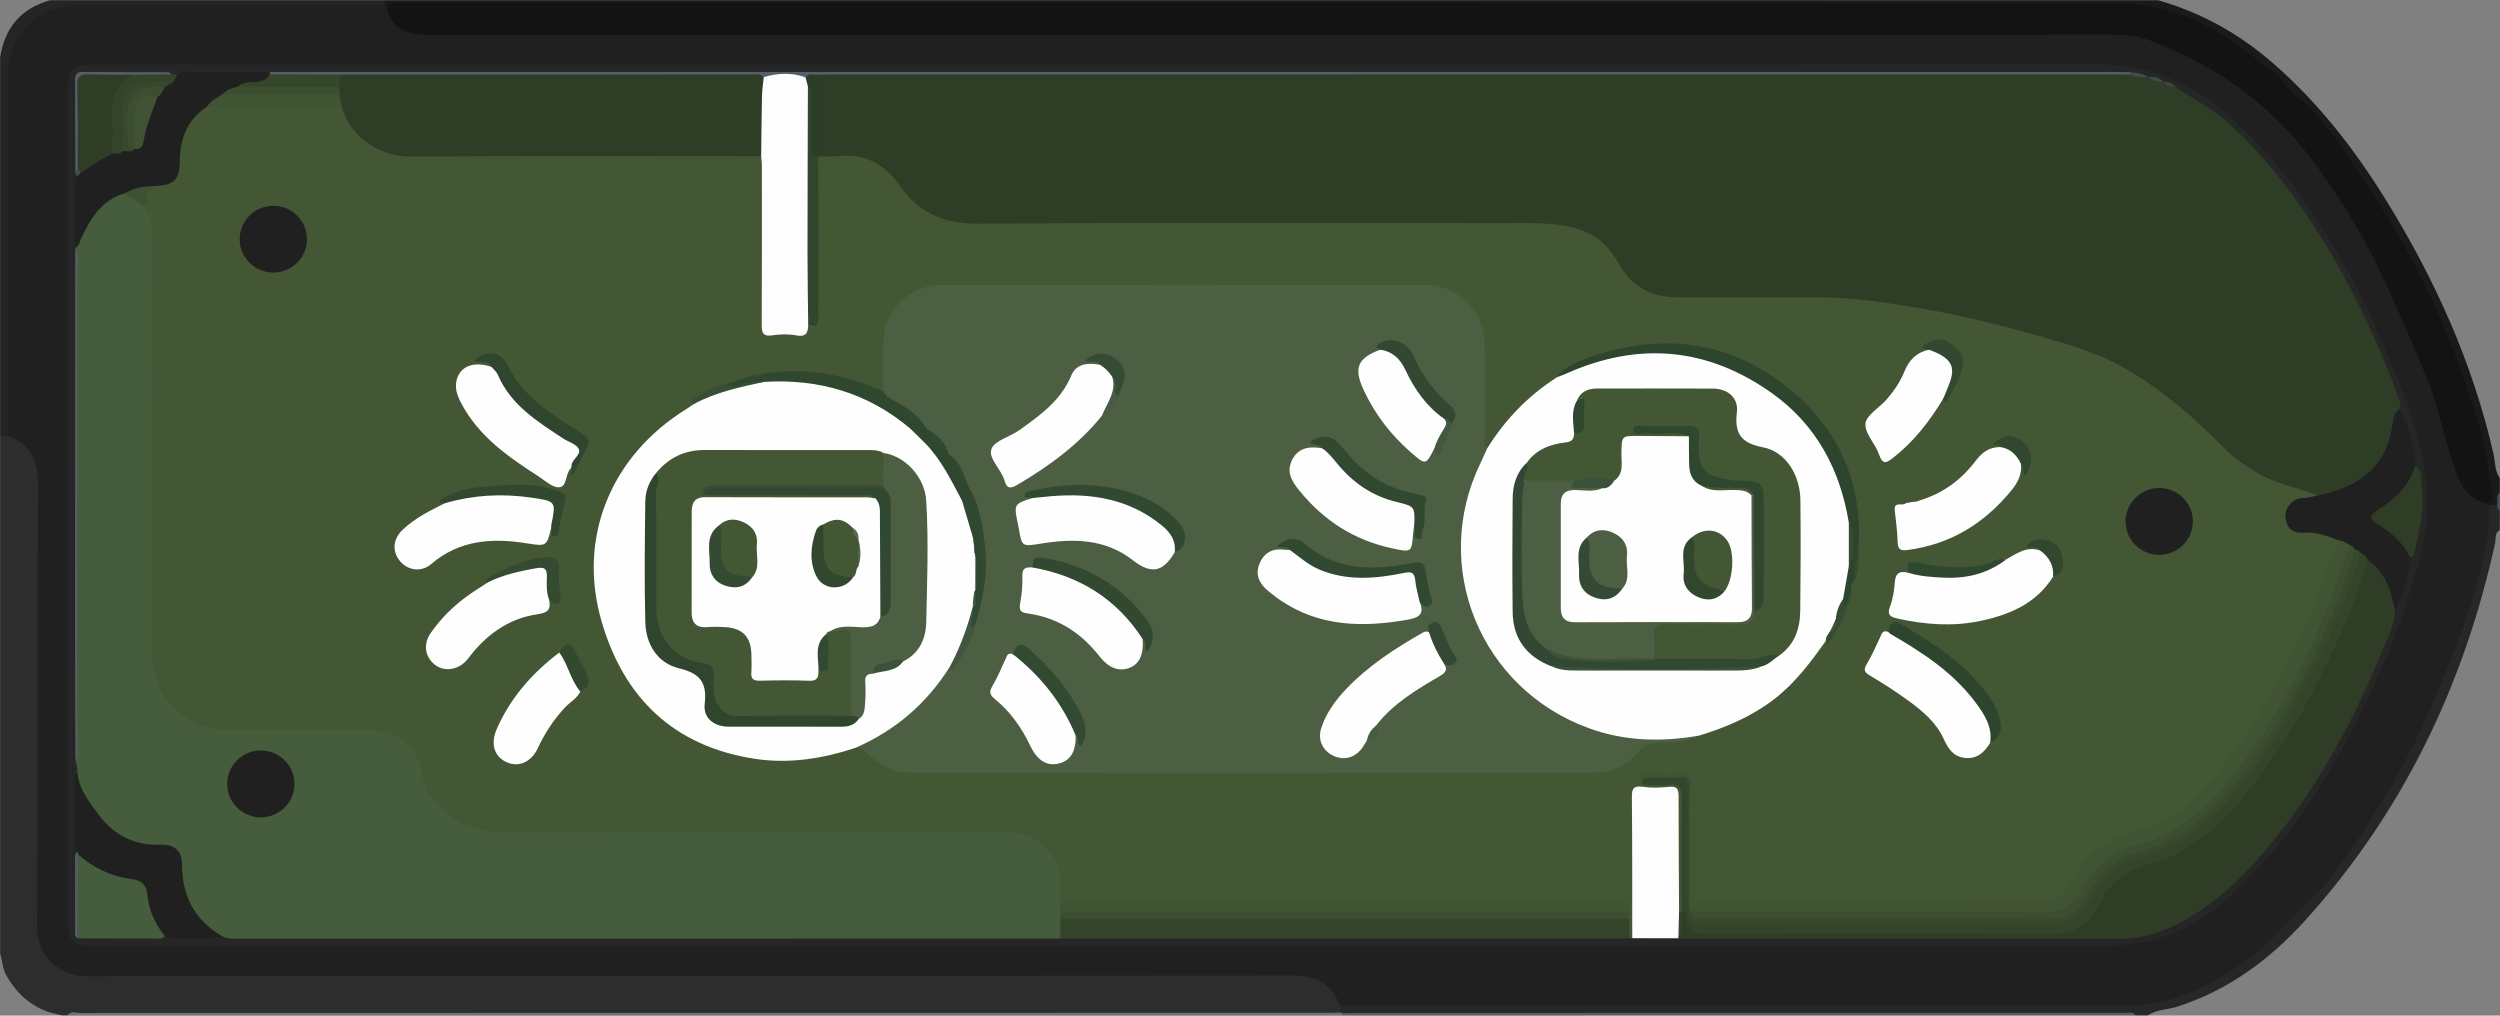 <?xml version="1.0" encoding="utf-8"?>
<!-- Generator: Adobe Illustrator 23.0.0, SVG Export Plug-In . SVG Version: 6.00 Build 0)  -->
<svg version="1.1" id="Слой_1" xmlns="http://www.w3.org/2000/svg" xmlns:xlink="http://www.w3.org/1999/xlink" x="0px" y="0px" width="32px" height="13px"
	 viewBox="0 0 32 13" enable-background="new 0 0 32 13" xml:space="preserve">
<rect x="0" y="0" width="32" height="13" fill="#808080" stroke="none"/>
<g>
	<path fill="#2D2D2D" d="M0.002,12.205c0-2.208,0-4.416,0-6.624c0.035-0.029,0.075-0.036,0.119-0.029
		c0.305,0.108,0.411,0.263,0.411,0.616c0.001,1.652,0,3.305,0.001,4.957
		c0,0.253-0.003,0.507,0.001,0.76c0.006,0.351,0.205,0.545,0.559,0.553
		c0.069,0.002,0.138,0.001,0.207,0.001c5.031,0,10.063,0,15.094,0
		c0.074,0,0.149-0.001,0.223,0.001c0.305,0.009,0.468,0.13,0.563,0.419
		c0.004,0.044-0,0.085-0.037,0.116c-0.063,0.01-0.127,0.005-0.191,0.005
		c-5.295,0-10.589,0-15.884,0.001c-0.068,0-0.138-0.017-0.204,0.015
		c-0.021,0-0.043,0-0.064,0c-0.332-0.051-0.566-0.233-0.725-0.523
		C0.029,12.388,0.031,12.293,0.002,12.205z"/>
	<path fill="#262727" d="M31.997,6.785c-0.068,0.038-0.047,0.11-0.059,0.166
		c-0.399,1.815-1.178,3.443-2.432,4.831c-0.452,0.5-0.985,0.895-1.642,1.105
		c-0.122,0.039-0.259,0.031-0.369,0.109c-0.053,0-0.106,0-0.16,0
		c-0.06-0.032-0.125-0.015-0.188-0.015c-3.313-0.001-6.627-0.001-9.94-0.001
		c-0.022,0.002-0.041-0.005-0.057-0.02c-0-0.03-0-0.06-0.001-0.09
		c0.083-0.07,0.183-0.045,0.276-0.045c2.59-0.001,5.18-0.001,7.77-0.001
		c0.644,0,1.287-0.007,1.931,0.002c0.492,0.007,0.931-0.143,1.342-0.393
		c0.301-0.183,0.554-0.421,0.807-0.665c0.738-0.71,1.259-1.567,1.693-2.475
		c0.381-0.796,0.695-1.621,0.838-2.5c0.017-0.104,0.001-0.212,0.043-0.312
		c0.023-0.036,0.057-0.041,0.096-0.033c0.043,0.012,0.028,0.06,0.053,0.083
		C31.997,6.616,31.997,6.7,31.997,6.785z"/>
	<path fill="#1A1A1A" d="M31.962,6.467c-0.031,0-0.062,0.001-0.093,0.001
		c-0.048,0.021-0.074,0.012-0.064-0.046c0.061-0.157,0.015-0.314-0.012-0.468
		c-0.123-0.702-0.37-1.367-0.666-2.011c-0.404-0.877-0.891-1.709-1.529-2.439
		c-0.397-0.454-0.846-0.861-1.393-1.141c-0.381-0.195-0.79-0.28-1.217-0.28
		c-1.766-0.001-3.533-0.001-5.299-0.001c-5.459,0-10.917-0-16.376,0
		c-0.112,0-0.224-0.007-0.334,0.023C4.951,0.112,4.924,0.108,4.907,0.08
		c-0.011-0.028-0.007-0.054,0.013-0.077c7.568,0,15.135,0,22.703,0c0.547,0.156,1.031,0.424,1.46,0.796
		c0.587,0.508,1.056,1.111,1.46,1.766c0.625,1.012,1.109,2.083,1.374,3.246
		c0.024,0.104,0.014,0.216,0.08,0.309c0,0.063,0,0.127,0,0.19
		C31.956,6.356,32.006,6.422,31.962,6.467z"/>
	<path fill="#252525" d="M4.92,0.003C4.92,0.024,4.919,0.045,4.919,0.066
		c-0.081,0.072-0.182,0.049-0.275,0.049C3.437,0.117,2.229,0.114,1.021,0.117
		c-0.526,0.002-0.866,0.344-0.873,0.865C0.148,1.041,0.149,1.099,0.149,1.157
		c-0,1.384,0.001,2.767-0.001,4.151c-0,0.092,0.023,0.192-0.049,0.273
		C0.066,5.581,0.034,5.581,0.002,5.581c0-1.616,0-3.233,0-4.849c0.059-0.376,0.265-0.624,0.639-0.729
		C2.067,0.003,3.493,0.003,4.92,0.003z"/>
	<path fill="#697681" d="M17.15,12.96c0.01,0.004,0.02,0.007,0.03,0.009
		c0.011,0.005,0.015,0.011,0.012,0.018c-0.003,0.007-0.007,0.01-0.01,0.01
		c-5.439,0-10.878,0-16.317,0c0.043-0.063,0.107-0.031,0.161-0.031
		c5.327-0.002,10.654-0.001,15.981-0.002C17.054,12.964,17.102,12.961,17.15,12.96z"/>
	<path fill="#535F69" d="M17.181,12.997c-0-0.009-0.001-0.018-0.002-0.028
		c0.053-0.001,0.106-0.004,0.159-0.004c3.283-0,6.566-0.001,9.849,0
		c0.05,0,0.108-0.024,0.147,0.031C23.95,12.997,20.566,12.997,17.181,12.997z"/>
	<path fill="#404C56" d="M31.962,6.467c0.015-0.052-0.024-0.115,0.035-0.158c0,0.074,0,0.148,0,0.222
		C31.969,6.519,31.966,6.493,31.962,6.467z"/>
	<path fill="#202020" d="M0.098,5.581c-0-1.54-0-3.08,0-4.62
		c0-0.519,0.377-0.894,0.9-0.894C2.305,0.066,3.612,0.066,4.919,0.066
		c0.011,0.011,0.021,0.021,0.032,0.032c0.044,0.025,0.065,0.069,0.092,0.107
		c0.086,0.121,0.204,0.181,0.351,0.19C5.48,0.401,5.565,0.398,5.65,0.398
		c7.029,0,14.058,0.005,21.087-0.009c0.559-0.001,1.037,0.16,1.512,0.413
		c0.691,0.368,1.187,0.93,1.631,1.553c0.444,0.622,0.729,1.323,1.039,2.012
		c0.176,0.391,0.332,0.79,0.43,1.208c0.077,0.327,0.161,0.648,0.455,0.861
		c0.014,0.025,0.038,0.031,0.064,0.032c0.007,0.449-0.12,0.873-0.252,1.293
		C31.47,8.227,31.28,8.676,31.085,9.125c-0.315,0.727-0.725,1.391-1.192,2.026
		c-0.206,0.28-0.468,0.508-0.705,0.76c-0.299,0.318-0.646,0.557-1.036,0.741
		c-0.294,0.138-0.604,0.22-0.935,0.22c-3.356-0.002-6.712-0.001-10.069-0.001
		c-0.102-0.292-0.314-0.384-0.616-0.384c-5.143,0.005-10.286,0.001-15.429,0.01
		c-0.348,0.001-0.631-0.284-0.629-0.618C0.488,9.983,0.478,8.088,0.485,6.193
		C0.486,5.893,0.392,5.682,0.098,5.581z"/>
	<path fill="#131313" d="M31.805,6.437c-0.225-0.058-0.315-0.239-0.382-0.431
		c-0.129-0.367-0.197-0.752-0.341-1.117c-0.153-0.388-0.324-0.767-0.492-1.148
		c-0.262-0.595-0.59-1.151-0.981-1.676c-0.545-0.732-1.25-1.233-2.1-1.55
		c-0.143-0.053-0.284-0.071-0.434-0.071C19.87,0.447,12.665,0.446,5.46,0.446
		c-0.293,0-0.458-0.113-0.508-0.348c0.006-0.044,0.032-0.064,0.076-0.063
		c0.043,0.001,0.085-0,0.128-0c7.303-0,14.607-0.001,21.91,0.002
		c0.541,0,1.033,0.168,1.485,0.477c0.173,0.118,0.336,0.25,0.506,0.37
		c0.131,0.093,0.213,0.251,0.341,0.35c0.233,0.182,0.411,0.412,0.574,0.648
		c0.257,0.373,0.506,0.751,0.734,1.144c0.399,0.689,0.708,1.413,0.953,2.166
		c0.121,0.371,0.19,0.752,0.241,1.137C31.909,6.401,31.885,6.443,31.805,6.437z"/>
	<path fill="#262626" d="M14.067,0.827c4.257,0,8.514,0.002,12.771-0.002
		c0.66-0.001,1.208,0.228,1.699,0.662c0.355,0.313,0.666,0.664,0.931,1.044
		C29.851,3.081,30.184,3.666,30.45,4.289c0.14,0.327,0.287,0.652,0.399,0.989
		c0.204,0.61,0.311,1.226,0.123,1.871c-0.134,0.459-0.268,0.921-0.463,1.354
		c-0.231,0.514-0.481,1.023-0.776,1.509c-0.272,0.448-0.596,0.857-0.951,1.23
		c-0.365,0.383-0.794,0.718-1.347,0.817c-0.176,0.031-0.357,0.049-0.536,0.049
		c-8.556,0.002-17.113,0.002-25.669,0.002c-0.032,0-0.064,0.002-0.096-0.001
		c-0.201-0.017-0.253-0.069-0.268-0.271c-0.003-0.042-0.001-0.084-0.001-0.127
		c-0-3.496-0-6.993,0-10.489c0-0.357,0.039-0.395,0.4-0.395
		C5.532,0.827,9.8,0.827,14.067,0.827z"/>
	<path fill="#435735" d="M20.893,12.009c-0.013,0.001-0.026,0.002-0.039,0.003
		c-0.064-0.074-0.045-0.163-0.047-0.249c-0.003-0.039-0-0.078-0.005-0.116
		c-0.018-0.071-0.076-0.081-0.136-0.086c-0.064-0.005-0.127-0.003-0.191-0.003
		c-2.199-0-4.397,0-6.596-0.001c-0.1-0-0.203,0.016-0.297-0.032
		c-0.059-0.052-0.053-0.123-0.057-0.191c-0.022-0.419-0.246-0.634-0.67-0.634
		c-2.143-0.001-4.286-0.001-6.429,0.001c-0.27,0-0.516-0.059-0.727-0.233
		c-0.164-0.135-0.277-0.302-0.333-0.509c-0.116-0.429-0.292-0.559-0.741-0.559
		C4.096,9.401,3.57,9.401,3.043,9.401C2.317,9.4,1.901,8.99,1.901,8.273
		c-0.001-1.673-0.001-3.347,0.001-5.02c0-0.202-0.005-0.401-0.092-0.588
		c0.035-0.113,0.001-0.262,0.162-0.311C2.222,2.298,2.242,2.274,2.26,2.018
		c0.017-0.238,0.076-0.457,0.279-0.613c0.047-0.036,0.092-0.071,0.153-0.079
		c0.514-0.021,1.028-0.007,1.542-0.008c0.048-0,0.095,0.006,0.139,0.029
		c0.051,0.034,0.076,0.087,0.103,0.139C4.643,1.81,4.916,1.952,5.279,1.951
		c1.399-0.002,2.798-0.001,4.197-0c0.089,0,0.182-0.014,0.265,0.035
		c0.062,0.072,0.047,0.159,0.047,0.242c0.002,0.565,0.001,1.129,0.001,1.694
		C9.789,4.282,9.783,4.228,10.113,4.234c0.088,0.002,0.171-0.005,0.225-0.087
		c0.109-0.048,0.086-0.147,0.086-0.232c0.003-0.552,0.001-1.104,0.002-1.656
		c0-0.083-0.011-0.169,0.031-0.248c0.23-0.134,0.673-0.07,0.908,0.13
		c0.106,0.09,0.19,0.199,0.276,0.307c0.203,0.255,0.462,0.364,0.791,0.363
		c2.393-0.005,4.786-0.003,7.179-0.003c0.198-0,0.393,0.017,0.583,0.072
		c0.235,0.068,0.418,0.209,0.535,0.423c0.176,0.321,0.447,0.462,0.81,0.457
		c0.409-0.005,0.819,0.008,1.228-0.003c1.07-0.03,2.106,0.163,3.131,0.441
		c0.256,0.069,0.514,0.135,0.765,0.224c0.587,0.208,1.078,0.565,1.53,0.981
		c0.074,0.068,0.145,0.14,0.214,0.213c0.294,0.307,0.648,0.509,1.061,0.614
		c0.071,0.018,0.149,0.022,0.2,0.087c-0.017,0.09-0.095,0.085-0.159,0.097
		c-0.059,0.011-0.115,0.023-0.155,0.071c-0.044,0.052-0.064,0.109-0.043,0.176
		c0.024,0.075,0.081,0.109,0.157,0.111c0.107,0.003,0.212,0.015,0.314,0.048
		c0.06,0.019,0.125,0.034,0.152,0.102c-0.047,0.289-0.161,0.556-0.271,0.824
		c-0.318,0.776-0.703,1.515-1.239,2.167c-0.303,0.369-0.65,0.676-1.141,0.792
		c-0.337,0.079-0.582,0.305-0.739,0.609c-0.09,0.174-0.212,0.241-0.405,0.24
		c-1.425-0.004-2.85-0.002-4.275-0.003c-0.234-0-0.256-0.023-0.257-0.253
		c-0.001-0.401,0.001-0.802-0.001-1.203c-0.001-0.153-0.015-0.162-0.166-0.14
		c-0.101,0.014-0.201,0.012-0.301-0.01c-0.036-0.008-0.092-0.017-0.046,0.053
		c0.102,0.008,0.203,0.001,0.304,0.005c0.107,0.005,0.17,0.054,0.169,0.166
		c-0.003,0.485,0.017,0.97-0.01,1.454c-0.007,0.02-0.019,0.036-0.036,0.048
		c-0.022,0.003-0.039-0.005-0.05-0.024c-0.037-0.074-0.028-0.155-0.028-0.233
		c-0.001-0.364,0.001-0.729-0.001-1.093c-0.001-0.174-0.018-0.191-0.193-0.191
		c-0.32,0-0.314-0.047-0.314,0.303c0,0.449,0.001,0.898-0.001,1.346
		C20.934,11.858,20.947,11.94,20.893,12.009z"/>
	<path fill="#2E3D25" d="M29.665,6.341c-0.224-0.091-0.466-0.13-0.685-0.242
		c-0.201-0.103-0.381-0.23-0.537-0.389c-0.383-0.39-0.795-0.743-1.275-1.012
		c-0.359-0.202-0.753-0.307-1.145-0.418C25.483,4.127,24.937,3.999,24.383,3.914
		c-0.344-0.053-0.69-0.105-1.04-0.107c-0.628-0.004-1.256,0.002-1.884-0.002
		c-0.335-0.002-0.592-0.15-0.75-0.446c-0.155-0.291-0.399-0.428-0.721-0.476
		c-0.25-0.037-0.498-0.026-0.747-0.026c-2.24-0.002-4.48-0.009-6.721,0.006
		c-0.43,0.003-0.755-0.134-0.993-0.475c-0.2-0.286-0.457-0.43-0.811-0.389
		c-0.079,0.009-0.159,0.002-0.239,0.002c-0.007-0.007-0.014-0.015-0.021-0.022
		c-0.051-0.132-0.021-0.27-0.026-0.404c-0.006-0.167,0.002-0.335-0.005-0.503
		c-0.002-0.045-0.014-0.096,0.033-0.13c0.059-0.004,0.117-0.002,0.176-0.002
		c5.534-0,11.068-0,16.602-0c0.087,0.012,0.174,0.029,0.26,0.047l-0.001-0.001
		c0.063,0.026,0.133,0.031,0.193,0.064l-0.001-0.001c0.05,0.029,0.108,0.038,0.159,0.064
		c0.238,0.162,0.494,0.292,0.71,0.491c0.332,0.305,0.617,0.646,0.874,1.011
		c0.528,0.749,0.93,1.564,1.251,2.419c0.024,0.063,0.05,0.128,0.039,0.199
		c-0.024,0.107-0.055,0.213-0.078,0.321c-0.101,0.462-0.427,0.689-0.858,0.806
		C29.743,6.37,29.7,6.376,29.665,6.341z"/>
	<path fill="#455C3D" d="M1.822,2.633c0.094,0.122,0.13,0.258,0.129,0.413
		C1.949,4.82,1.95,6.594,1.95,8.368c0,0.557,0.431,0.984,0.994,0.984
		c0.596,0,1.192-0,1.787,0c0.337,0,0.6,0.178,0.656,0.506
		c0.084,0.496,0.578,0.803,1.041,0.8c2.138-0.014,4.277,0.002,6.416-0.014
		c0.417-0.003,0.784,0.305,0.729,0.736c-0.005,0.042-0.001,0.084-0.001,0.127
		c0.04,0.045,0.045,0.099,0.044,0.155c0.002,0.037,0.001,0.073,0.001,0.11
		c-0.001,0.083,0.016,0.169-0.046,0.241c-3.519,0-7.039,0.001-10.558,0.002
		c-0.059,0-0.117-0.003-0.17-0.032c-0.138-0.003-0.22-0.098-0.299-0.188
		c-0.158-0.181-0.24-0.395-0.253-0.636c-0.013-0.255-0.053-0.293-0.317-0.309
		c-0.436-0.026-0.921-0.445-0.988-0.851C0.977,9.942,0.966,9.886,0.99,9.829
		C0.982,9.796,0.973,9.762,0.965,9.729c0.02-0.046,0.011-0.094,0.011-0.141
		c0-2.081,0-4.161-0-6.242C0.976,3.299,0.986,3.251,0.963,3.206
		c-0.001-0.011-0.002-0.021-0.002-0.032c0.054-0.189,0.14-0.362,0.272-0.508
		C1.329,2.561,1.433,2.462,1.589,2.454C1.685,2.49,1.785,2.522,1.822,2.633z"/>
	<path fill="#2F3D27" d="M30.656,7.831c-0.014,0.193-0.106,0.363-0.178,0.536
		c-0.319,0.766-0.7,1.5-1.201,2.166c-0.362,0.481-0.762,0.93-1.296,1.235
		c-0.265,0.152-0.546,0.249-0.858,0.249c-1.866-0.002-3.732-0.001-5.599-0.001
		c-0.065-0.116-0.065-0.232-0-0.348l-0-0c0.084-0.036,0.088,0.031,0.106,0.08
		c0.01,0.126,0.085,0.163,0.205,0.163c1.489-0.002,2.978-0.001,4.468-0.002
		c0.228-0,0.406-0.089,0.5-0.301c0.149-0.336,0.414-0.522,0.763-0.614
		c0.471-0.125,0.801-0.45,1.099-0.805c0.659-0.783,1.109-1.684,1.468-2.634
		c0.048-0.128,0.084-0.261,0.156-0.38c0.045-0.034,0.083-0.006,0.111,0.022
		C30.576,7.369,30.695,7.569,30.656,7.831z"/>
	<path fill="#33442A" d="M13.572,12.013c0.001-0.084,0.001-0.168,0.002-0.252
		c0.056-0.053,0.127-0.048,0.196-0.048c2.296-0,4.592-0,6.888,0
		c0.069,0,0.14-0.005,0.196,0.048c0.001,0.084,0.001,0.168,0.002,0.251
		C18.427,12.013,15.999,12.013,13.572,12.013z"/>
	<path fill="#202020" d="M1.598,2.474C1.3,2.557,1.163,2.795,1.041,3.047
		c-0.022,0.045-0.023,0.104-0.08,0.127C0.961,2.924,0.961,2.673,0.96,2.422
		C0.96,2.364,0.958,2.307,0.993,2.256C0.994,2.233,1.003,2.213,1.018,2.195
		C1.143,2.088,1.276,1.993,1.436,1.945c0.041-0.012,0.084-0.019,0.126-0.031
		c0.047-0.013,0.098-0.011,0.144-0.03c0.013-0.006,0.025-0.012,0.038-0.019
		C1.814,1.817,1.806,1.737,1.827,1.669c0.045-0.145,0.083-0.292,0.159-0.425
		c0.033-0.048,0.065-0.096,0.103-0.14c0.02-0.021,0.043-0.038,0.067-0.055
		c0.038-0.032,0.072-0.069,0.115-0.095c0.042-0.048,0.098-0.031,0.149-0.031
		c0.345-0.001,0.69-0,1.034-0C3.464,0.936,3.468,0.951,3.467,0.968
		C3.435,1.056,3.358,1.078,3.277,1.085C3.202,1.092,3.13,1.104,3.061,1.132
		c-0.068,0.026-0.135,0.054-0.196,0.096c-0.066,0.055-0.139,0.097-0.215,0.136
		C2.398,1.529,2.304,1.771,2.302,2.059c-0.002,0.243-0.072,0.312-0.32,0.322
		C1.852,2.404,1.738,2.49,1.598,2.474z"/>
	<path fill="#202020" d="M30.656,7.831c-0.044-0.26-0.117-0.505-0.351-0.666
		c-0.045-0.005-0.071-0.04-0.104-0.065c-0.021-0.016-0.043-0.031-0.065-0.045
		c-0.027-0.018-0.053-0.038-0.082-0.053c-0.047-0.026-0.099-0.043-0.133-0.089
		c-0.142-0.061-0.289-0.105-0.445-0.095c-0.142,0.01-0.205-0.069-0.222-0.192
		c-0.016-0.118,0.089-0.245,0.209-0.25c0.07-0.003,0.136-0.019,0.202-0.034
		c0.536-0.109,0.882-0.362,0.961-0.919c0.01-0.07,0.015-0.15,0.093-0.19
		c0.098,0.235,0.202,0.467,0.192,0.73c0.037,0.137-0.055,0.226-0.128,0.316
		c-0.085,0.106-0.188,0.197-0.306,0.27c-0.083,0.051-0.08,0.098,0.002,0.151
		c0.123,0.08,0.245,0.165,0.325,0.293c0.027,0.043,0.069,0.082,0.044,0.141
		C30.852,7.384,30.752,7.607,30.656,7.831z"/>
	<path fill="#202020" d="M0.99,9.829c-0.005,0.239,0.135,0.415,0.267,0.592
		c0.198,0.266,0.46,0.405,0.802,0.391c0.178-0.007,0.272,0.086,0.272,0.257
		c-0,0.401,0.16,0.71,0.512,0.914c-0.244,0.053-0.488,0.049-0.732-0.001
		c-0.113-0.04-0.146-0.145-0.191-0.238c-0.032-0.066-0.055-0.139-0.06-0.212
		c-0.012-0.166-0.102-0.235-0.262-0.256c-0.175-0.023-0.334-0.098-0.48-0.198
		c-0.052-0.036-0.106-0.07-0.132-0.133c-0.009-0.016-0.008-0.031,0.006-0.044
		c-0.051-0.077-0.035-0.164-0.031-0.246C0.975,10.381,0.924,10.103,0.99,9.829z"/>
	<path fill="#FDFDFD" d="M20.893,12.009c-0.001-0.602,0.001-1.203-0.005-1.805
		c-0.001-0.108,0.02-0.151,0.14-0.133c0.109,0.016,0.224,0.012,0.334,0.001
		c0.105-0.011,0.124,0.028,0.124,0.122c-0.001,0.49,0.004,0.981,0.006,1.471
		c0.019,0.116,0.033,0.231-0.009,0.345C21.287,12.01,21.09,12.01,20.893,12.009z"/>
	<path fill="#455C3D" d="M0.996,10.932c0.197,0.18,0.43,0.287,0.694,0.321
		c0.125,0.016,0.184,0.077,0.196,0.2c0.02,0.198,0.097,0.375,0.225,0.529
		c-0.036,0.045-0.087,0.031-0.133,0.031c-0.329,0-0.659-0.001-0.988-0.002
		C0.97,11.652,0.961,11.292,0.996,10.932z"/>
	<path fill="#535F69" d="M3.453,0.952C3.452,0.942,3.452,0.932,3.453,0.922
		c7.896-0,15.793-0,23.689-0c0.043,0,0.085,0.002,0.128,0.003
		c0.012,0.006,0.016,0.012,0.012,0.018c-0.004,0.006-0.007,0.01-0.011,0.01
		c-5.534,0-11.068,0.001-16.602,0.001c-0.074,0-0.149,0.002-0.223,0.003
		c-0.041,0.042-0.096,0.045-0.15,0.051c-0.184-0.015-0.367-0.006-0.551,0.003
		C8.015,0.998,6.286,1.008,4.557,1.005C4.488,1.005,4.419,1.007,4.35,1.001
		C4.109,1.008,3.868,1.004,3.628,1.003C3.566,1.002,3.5,1.004,3.453,0.952z"/>
	<path fill="#2F3D26" d="M30.848,7.133c-0.088-0.188-0.239-0.318-0.413-0.42
		c-0.123-0.072-0.102-0.119,0.002-0.186c0.216-0.139,0.405-0.305,0.475-0.566
		c0.11,0.064,0.073,0.183,0.086,0.272c0.044,0.296-0.039,0.583-0.099,0.871
		C30.897,7.117,30.866,7.124,30.848,7.133z"/>
	<path fill="#535F69" d="M0.963,3.206C1.013,3.254,0.991,3.316,0.991,3.371
		c0.001,2.064,0.001,4.127,0,6.191C0.991,9.618,1.011,9.679,0.965,9.729
		C0.963,9.148,0.96,8.568,0.96,7.987C0.961,6.393,0.962,4.8,0.963,3.206z"/>
	<path fill="#33442A" d="M2.269,0.953C2.244,1,2.231,1.057,2.173,1.079
		C2.088,1.076,2.005,1.093,1.921,1.094C1.723,1.097,1.619,1.201,1.612,1.395
		C1.607,1.516,1.611,1.637,1.61,1.758c-0.001,0.063,0.005,0.127-0.043,0.179
		C1.533,1.981,1.483,1.963,1.439,1.968c-0.076-0.289-0.091-0.576,0.038-0.854
		c0.043-0.093,0.125-0.155,0.231-0.175C1.874,0.945,2.04,0.921,2.204,0.953
		C2.226,0.953,2.248,0.953,2.269,0.953z"/>
	<path fill="#535F69" d="M2.204,0.953C2.034,0.954,1.864,0.955,1.693,0.956
		c-0.105,0.045-0.216,0.047-0.328,0.047c-0.348,0-0.32-0.03-0.325,0.328
		C1.037,1.599,1.059,1.868,1.026,2.136C1.014,2.164,1.003,2.192,0.964,2.187
		c-0.001-0.379-0.002-0.759-0.003-1.138c-0-0.065-0.007-0.128,0.092-0.128
		c0.366,0.003,0.733,0.001,1.099,0.003C2.169,0.925,2.187,0.943,2.204,0.953z"/>
	<path fill="#535F69" d="M0.996,10.932c-0.002,0.36-0.004,0.72-0.005,1.079
		c-0.039-0.024-0.03-0.064-0.03-0.099c-0.001-0.304-0-0.607-0-0.911
		c0-0.036-0.005-0.074,0.032-0.099C0.994,10.913,0.995,10.923,0.996,10.932z"/>
	<path fill="#30472E" d="M21.483,12.01c0.003-0.115,0.006-0.23,0.009-0.345
		c0.01,0,0.021,0,0.031-0c0,0.116,0,0.232,0,0.348
		C21.51,12.013,21.497,12.012,21.483,12.01z"/>
	<path fill="#414B4C" d="M27.27,0.952c0-0.009,0-0.018-0.001-0.027
		c0.08,0.004,0.158,0.014,0.226,0.061C27.419,0.984,27.34,0.997,27.27,0.952z"/>
	<path fill="#414B4C" d="M27.687,1.049c-0.07-0.004-0.138-0.016-0.193-0.064
		C27.567,0.982,27.636,0.988,27.687,1.049z"/>
	<path fill="#3C4642" d="M27.845,1.112c-0.063,0.002-0.118-0.013-0.159-0.064
		C27.749,1.046,27.804,1.062,27.845,1.112z"/>
	<path fill="#414D57" d="M0.964,2.187c0.01-0.01,0.02-0.021,0.031-0.031
		C1.044,2.159,1.047,2.184,1.024,2.221C1.014,2.233,1.003,2.244,0.993,2.256
		C0.964,2.241,0.96,2.215,0.964,2.187z"/>
	<path fill="#4D5F42" d="M21.747,9.416c-0.169,0.091-0.355,0.088-0.538,0.093
		c-0.095,0.003-0.161,0.019-0.228,0.103c-0.144,0.182-0.351,0.277-0.583,0.277
		c-2.909,0.003-5.818,0.002-8.726,0.001C11.461,9.89,11.28,9.806,11.127,9.664
		c-0.051-0.047-0.096-0.101-0.175-0.092c-0.005-0.055,0.04-0.07,0.077-0.086
		c0.43-0.194,0.773-0.487,1.031-0.879c0.023-0.035,0.047-0.071,0.088-0.088
		c0.187-0.142,0.252-0.348,0.301-0.563c0.057-0.23,0.122-0.457,0.125-0.698
		c0.004-0.343-0.059-0.67-0.187-0.986c-0.007-0.014-0.013-0.028-0.019-0.042
		c-0.059-0.131-0.109-0.268-0.213-0.374c-0.015-0.016-0.028-0.033-0.04-0.051
		c-0.05-0.105-0.125-0.189-0.221-0.256c-0.043-0.029-0.079-0.065-0.109-0.108
		c-0.089-0.12-0.211-0.201-0.339-0.273c-0.059-0.041-0.151-0.055-0.14-0.157
		c0-0.206,0-0.412,0.001-0.618c0.001-0.412,0.328-0.745,0.746-0.745
		c2.07-0.002,4.14-0.002,6.209,0c0.397,0,0.737,0.345,0.74,0.741
		c0.002,0.396-0,0.792,0.001,1.188c0,0.055-0.022,0.118,0.035,0.162
		c0.043,0.081-0.015,0.141-0.044,0.206c-0.33,0.731-0.355,1.463,0.031,2.177
		c0.391,0.725,1.01,1.146,1.83,1.282c0.247,0.041,0.486,0.006,0.729-0.011
		C21.639,9.391,21.698,9.366,21.747,9.416z"/>
	<path fill="#FEFEFE" d="M21.747,9.416c-0.479,0.083-0.951,0.073-1.413-0.096
		c-1.389-0.508-2.026-2.073-1.383-3.394c0.03-0.061,0.057-0.124,0.085-0.186
		c0.229-0.37,0.525-0.675,0.893-0.911c0.29-0.218,0.63-0.298,0.98-0.331
		c0.572-0.054,1.114,0.065,1.601,0.367C23.198,5.292,23.601,5.911,23.707,6.714
		c0.001,0.175,0.002,0.35,0,0.525c-0.016,0.139-0.05,0.274-0.074,0.412
		c-0.038,0.087-0.071,0.176-0.101,0.266c-0.024,0.055-0.053,0.107-0.069,0.165
		c-0.03,0.041-0.044,0.094-0.092,0.121c-0.19,0.267-0.384,0.528-0.646,0.734
		C22.432,9.167,22.099,9.309,21.747,9.416z"/>
	<path fill="#FEFEFE" d="M12.165,8.522c-0.294,0.476-0.7,0.825-1.214,1.05
		c-0.419,0.138-0.846,0.208-1.287,0.141c-1.039-0.158-1.677-0.779-1.962-1.753
		c-0.316-1.076,0.116-2.122,1.077-2.72c0.036-0.022,0.07-0.047,0.105-0.07
		c0.127-0.139,0.304-0.18,0.473-0.229C9.495,4.903,9.637,4.886,9.776,4.854
		c0.708-0.058,1.34,0.125,1.881,0.59c0.069,0.075,0.141,0.146,0.215,0.216
		c0.227,0.207,0.351,0.479,0.481,0.748c0.053,0.145,0.094,0.294,0.122,0.446
		c0.005,0.015,0.008,0.03,0.011,0.045c0.011,0.069,0.004,0.141,0.029,0.208
		c0.005,0.016,0.008,0.032,0.01,0.048c0.005,0.115,0.008,0.23-0.001,0.345
		c-0.002,0.016-0.006,0.031-0.01,0.046c-0.026,0.065-0.017,0.136-0.029,0.204
		c-0.003,0.015-0.006,0.031-0.011,0.045c-0.05,0.193-0.094,0.389-0.185,0.569
		C12.259,8.425,12.229,8.487,12.165,8.522z"/>
	<path fill="#2E3D25" d="M4.345,0.956C6.111,0.955,7.877,0.954,9.643,0.954
		c0.046-0,0.097-0.012,0.133,0.034c0.038,0.045,0.026,0.098,0.023,0.149
		c-0.015,0.218-0.003,0.437-0.008,0.656C9.789,1.864,9.799,1.94,9.743,2
		c-1.497-0-2.993-0.006-4.49,0.004C4.904,2.007,4.484,1.784,4.376,1.366
		C4.327,1.324,4.306,1.269,4.304,1.207c-0.004-0.034-0.002-0.069-0.002-0.103
		C4.301,1.05,4.305,0.998,4.345,0.956z"/>
	<path fill="#FDFDFD" d="M9.743,2c0.003-0.255,0.005-0.51,0.01-0.764
		C9.755,1.153,9.768,1.07,9.776,0.987c0.179-0.053,0.357-0.06,0.535,0.003
		c0.053,0.04,0.062,0.1,0.075,0.158c0.017,0.943,0.014,1.886,0.012,2.829
		c-0,0.063-0.001,0.128-0.053,0.176c-0.001,0.102-0.024,0.165-0.155,0.14
		c-0.097-0.019-0.202-0.015-0.301-0.001c-0.119,0.018-0.14-0.027-0.139-0.134
		C9.754,3.476,9.752,2.792,9.752,2.109C9.752,2.073,9.746,2.036,9.743,2z"/>
	<path fill="#405333" d="M29.921,6.912c0.061,0.003,0.107,0.041,0.159,0.065
		c0.014,0.195-0.072,0.367-0.138,0.54c-0.173,0.453-0.37,0.897-0.607,1.321
		c-0.38,0.68-0.786,1.341-1.449,1.798c-0.164,0.113-0.355,0.169-0.541,0.226
		c-0.294,0.089-0.506,0.27-0.646,0.528c-0.123,0.226-0.294,0.323-0.552,0.322
		c-1.435-0.005-2.87-0.002-4.306-0.003c-0.064-0-0.128,0.005-0.19-0.014
		c-0.018-0.007-0.033-0.018-0.045-0.033c-0.017-0.024-0.027-0.051-0.029-0.08
		c-0.007-0.457-0.001-0.913-0.004-1.37c-0-0.062,0.014-0.127-0.024-0.184
		c-0.179-0.041-0.358-0.063-0.534,0.014c-0.044-0.116-0.017-0.169,0.092-0.148
		c0.138,0.027,0.269,0.032,0.408,0c0.12-0.028,0.137,0.059,0.136,0.155
		c-0.002,0.433,0.004,0.866-0.004,1.298c-0.002,0.125,0.035,0.161,0.162,0.161
		c1.462-0.004,2.924-0.004,4.387-0.001c0.139,0,0.224-0.046,0.286-0.175
		c0.182-0.38,0.491-0.613,0.901-0.712c0.255-0.062,0.466-0.192,0.656-0.368
		c0.468-0.433,0.8-0.963,1.106-1.513C29.469,8.159,29.709,7.541,29.921,6.912z"/>
	<path fill="#FEFEFE" d="M26.279,7.382c-0.215,0.344-0.557,0.487-0.931,0.566
		c-0.352,0.074-0.706,0.048-1.056-0.03C24.204,7.899,24.148,7.876,24.192,7.763
		c0.037-0.096,0.054-0.204,0.061-0.308c0.009-0.122,0.066-0.152,0.174-0.123
		c0.062-0.025,0.124-0.017,0.187-0.008c0.354,0.051,0.696,0.022,1.014-0.155
		c0.015-0.008,0.03-0.008,0.046-0.005c0.138-0.077,0.269-0.18,0.444-0.116
		C26.292,7.124,26.343,7.228,26.279,7.382z"/>
	<path fill="#FEFEFE" d="M7.057,6.749C6.998,6.993,6.998,6.995,6.745,6.955
		C6.3,6.883,5.881,6.91,5.518,7.221C5.391,7.329,5.218,7.301,5.12,7.182
		C5.018,7.059,5.027,6.903,5.15,6.785c0.157-0.152,0.352-0.248,0.545-0.344
		c0.03-0.059,0.088-0.07,0.145-0.083c0.361-0.083,0.723-0.087,1.085-0.009
		C7.184,6.404,7.223,6.527,7.057,6.749z"/>
	<path fill="#405333" d="M13.573,11.666c-0-0.053-0-0.106-0-0.159
		c2.369-0,4.738,0.001,7.107-0.002c0.123-0,0.197,0.02,0.172,0.161
		c-0.056,0.052-0.127,0.047-0.196,0.047c-2.296,0-4.592,0-6.888,0
		C13.7,11.713,13.629,11.718,13.573,11.666z"/>
	<path fill="#FEFEFE" d="M25.474,9.508c-0.072,0.117-0.161,0.207-0.315,0.194
		c-0.155-0.013-0.223-0.118-0.28-0.244c-0.096-0.214-0.273-0.359-0.457-0.493
		c-0.157-0.115-0.323-0.22-0.49-0.32c-0.073-0.043-0.079-0.073-0.038-0.144
		c0.064-0.108,0.116-0.224,0.169-0.338c0.023-0.049,0.033-0.105,0.109-0.073
		c0.021-0.004,0.043-0.006,0.062,0.005c0.47,0.27,0.927,0.557,1.198,1.05
		C25.493,9.257,25.574,9.375,25.474,9.508z"/>
	<path fill="#FEFEFE" d="M7.313,5.989C7.309,5.993,7.305,5.996,7.301,6
		C7.235,6.073,7.259,6.231,7.156,6.237C7.072,6.243,6.979,6.154,6.895,6.099
		C6.505,5.848,6.126,5.585,5.903,5.16c-0.05-0.096-0.087-0.194-0.056-0.303
		c0.05-0.175,0.224-0.236,0.444-0.161c0.066,0.009,0.103,0.057,0.128,0.109
		c0.163,0.341,0.457,0.548,0.763,0.744C7.209,5.567,7.238,5.581,7.265,5.598
		C7.495,5.74,7.499,5.771,7.313,5.989z"/>
	<path fill="#FEFEFE" d="M24.565,6.407c0.3-0.088,0.539-0.264,0.724-0.509
		c0.083-0.11,0.178-0.177,0.318-0.176c0.164-0.008,0.217,0.034,0.259,0.207
		c0.019,0.135-0.034,0.243-0.119,0.347c-0.346,0.423-0.779,0.691-1.329,0.764
		c-0.085,0.011-0.125-0.002-0.128-0.099c-0.004-0.136-0.022-0.272-0.037-0.408
		c-0.014-0.127,0.106-0.046,0.143-0.093C24.446,6.397,24.513,6.441,24.565,6.407z"/>
	<path fill="#FEFEFE" d="M7.027,7.673C7.056,7.798,7.016,7.844,6.877,7.863
		C6.544,7.911,6.276,8.088,6.06,8.343C6.029,8.38,6.003,8.419,5.971,8.454
		c-0.112,0.123-0.281,0.147-0.4,0.058C5.44,8.413,5.413,8.248,5.512,8.104
		c0.134-0.193,0.3-0.356,0.492-0.491c0.077-0.055,0.158-0.104,0.237-0.156
		C6.437,7.281,6.682,7.252,6.929,7.232c0.053-0.004,0.095,0.032,0.099,0.085
		C7.037,7.435,7.073,7.554,7.027,7.673z"/>
	<path fill="#FEFEFE" d="M24.874,5.101c-0.172,0.287-0.373,0.548-0.639,0.756
		c-0.081,0.063-0.135,0.104-0.183-0.039c-0.046-0.138-0.186-0.271-0.174-0.395
		c0.011-0.111,0.178-0.203,0.27-0.309c0.094-0.108,0.175-0.227,0.228-0.358
		c0.06-0.149,0.156-0.246,0.314-0.28c0.198-0.018,0.361,0.135,0.332,0.329
		C25.007,4.914,24.973,5.026,24.874,5.101z"/>
	<path fill="#2E452D" d="M23.665,6.69c-0.111-0.679-0.416-1.253-0.985-1.658
		c-0.824-0.586-1.708-0.664-2.634-0.249c-0.038,0.017-0.079,0.03-0.118,0.046
		c0.106-0.144,0.268-0.205,0.425-0.259c0.886-0.305,1.729-0.224,2.48,0.351
		c0.579,0.443,0.921,1.032,0.961,1.776c0.007,0.126-0.006,0.248-0.005,0.373
		c-0.028,0.126-0.018,0.257-0.064,0.38c-0.047,0.033-0.027,0.083-0.032,0.127
		c-0.026,0.062-0.029,0.131-0.064,0.19v0c-0.079-0.013-0.04-0.066-0.036-0.107
		c0.024-0.134,0.047-0.267,0.07-0.401C23.7,7.07,23.711,6.88,23.665,6.69z"/>
	<path fill="#FEFEFE" d="M7.428,8.852C7.386,8.94,7.297,8.986,7.233,9.054
		c-0.146,0.156-0.26,0.331-0.35,0.524C6.799,9.759,6.631,9.827,6.48,9.754
		c-0.157-0.075-0.202-0.237-0.123-0.419c0.175-0.403,0.455-0.719,0.802-0.983
		c0.019-0.023,0.04-0.014,0.049,0.004C7.287,8.519,7.391,8.67,7.428,8.852z"/>
	<path fill="#3B4E30" d="M13.573,11.666c2.427,0,4.853,0,7.28,0
		c-0,0.032-0,0.064-0,0.095c-2.426-0-4.853-0-7.279-0
		C13.573,11.729,13.573,11.698,13.573,11.666z"/>
	<path fill="#202020" d="M3.93,3.066C3.927,3.303,3.729,3.493,3.49,3.489
		C3.252,3.484,3.061,3.285,3.068,3.048C3.075,2.818,3.267,2.633,3.499,2.633
		C3.738,2.634,3.932,2.829,3.93,3.066z"/>
	<path fill="#202020" d="M27.636,6.246c0.239-0.001,0.434,0.192,0.433,0.43
		c-0.001,0.237-0.198,0.429-0.437,0.426c-0.233-0.003-0.422-0.191-0.425-0.422
		C27.204,6.444,27.398,6.248,27.636,6.246z"/>
	<path fill="#30472F" d="M12.314,6.409c-0.136-0.255-0.262-0.518-0.466-0.73
		c-0.05-0.078-0.113-0.144-0.194-0.191c-0.54-0.457-1.169-0.642-1.871-0.6
		c-0.127,0.02-0.255,0.035-0.38,0.07c-0.034,0.01-0.097,0.034-0.108-0.042
		C9.39,4.883,9.486,4.852,9.582,4.82c0.048-0.037,0.112,0.007,0.16-0.032
		c0.546-0.097,1.064,0.002,1.564,0.223c0.033,0.068,0.098,0.096,0.16,0.127
		c0.105,0.11,0.241,0.181,0.351,0.285c0.021,0.042,0.053,0.074,0.096,0.095
		c0.07,0.099,0.172,0.173,0.225,0.285c0.01,0.01,0.021,0.021,0.031,0.031
		c0.098,0.113,0.138,0.26,0.223,0.381l-0-0c0.171,0.429,0.249,0.871,0.174,1.331
		c-0.011,0.068,0.01,0.156-0.084,0.191c-0.014-0.065-0.018-0.13,0.003-0.194L12.485,7.545
		c0.031-0.137,0.03-0.274,0.001-0.412l-0.007-0.01l0.005-0.011
		c-0.034-0.074,0.013-0.159-0.031-0.232l0.001,0.002C12.421,6.72,12.416,6.55,12.314,6.409z"/>
	<path fill="#2E452D" d="M25.474,9.508c0.031-0.207-0.076-0.368-0.19-0.52
		c-0.284-0.38-0.673-0.635-1.079-0.869c-0.013-0.007-0.023-0.019-0.034-0.029
		c0.018-0.095,0.048-0.17,0.166-0.099c0.335,0.201,0.67,0.404,0.936,0.695
		c0.139,0.152,0.27,0.312,0.324,0.517C25.632,9.333,25.608,9.444,25.474,9.508z"/>
	<path fill="#2F452D" d="M7.313,5.989c0.002-0.016,0.001-0.032,0.005-0.047
		C7.336,5.868,7.447,5.814,7.405,5.742C7.371,5.681,7.275,5.656,7.209,5.613
		c-0.333-0.219-0.673-0.43-0.838-0.819C6.355,4.757,6.318,4.729,6.292,4.696
		c-0.045-0.108-0.151-0.045-0.224-0.077C6.193,4.481,6.407,4.488,6.493,4.666
		c0.202,0.421,0.577,0.646,0.948,0.878C7.535,5.603,7.556,5.651,7.505,5.744
		C7.446,5.85,7.395,5.958,7.326,6.093C7.319,6.038,7.316,6.014,7.313,5.989z"/>
	<path fill="#30472E" d="M10.345,4.154c-0.003-0.299-0.009-0.599-0.009-0.898
		c0-0.715,0.003-1.429,0.005-2.144c0.105,0.011,0.08,0.097,0.082,0.157
		c0.006,0.19,0.002,0.38,0.003,0.57c0,0.058-0.005,0.118,0.048,0.159
		c0,0,0,0.001,0,0.001C10.476,2.675,10.476,3.349,10.475,4.024
		C10.474,4.104,10.496,4.216,10.345,4.154z"/>
	<path fill="#405333" d="M4.344,1.207c0.011,0.053,0.021,0.106,0.032,0.158
		c-0.575-0-1.15-0.001-1.725-0.001C2.694,1.287,2.777,1.256,2.845,1.207
		c0.079-0.032,0.161-0.048,0.246-0.048c0.358,0,0.717-0,1.075,0
		C4.23,1.16,4.293,1.16,4.344,1.207z"/>
	<path fill="#31482F" d="M7.057,6.749C7.057,6.739,7.055,6.728,7.057,6.718
		c0.061-0.302,0.061-0.303-0.261-0.349C6.424,6.315,6.056,6.336,5.695,6.441
		C5.669,6.437,5.643,6.433,5.604,6.427c0.178-0.133,0.377-0.18,0.573-0.196
		c0.33-0.026,0.666-0.065,0.989,0.064c0.068,0.027,0.089,0.051,0.066,0.126
		C7.197,6.532,7.181,6.647,7.159,6.76c-0.008,0.041-0.006,0.103-0.054,0.102
		C7.031,6.861,7.075,6.787,7.057,6.749z"/>
	<path fill="#344A31" d="M7.027,7.673C6.994,7.581,6.996,7.484,7,7.391
		c0.006-0.125-0.042-0.135-0.149-0.116C6.64,7.314,6.433,7.359,6.241,7.456
		c-0.021-0.012-0.033-0.035-0.01-0.048c0.233-0.134,0.476-0.246,0.748-0.275
		c0.126-0.014,0.187,0.03,0.178,0.166C7.15,7.398,7.156,7.498,7.169,7.596
		c0.006,0.048,0.027,0.092-0.025,0.125C7.083,7.759,7.064,7.694,7.027,7.673z"/>
	<path fill="#30472E" d="M21.619,11.602c0,0.021,0,0.042,0,0.063
		c0.025,0.028,0.029,0.058,0.011,0.09c-0.013,0.014-0.027,0.016-0.043,0.005
		c0-0.046,0.001-0.092-0.064-0.095c-0-0.48-0.005-0.961,0.003-1.441
		c0.002-0.135-0.028-0.195-0.175-0.18c-0.11,0.012-0.223-0-0.334-0.002
		c-0.012-0.089,0.047-0.089,0.11-0.089c0.154,0.001,0.307,0,0.461,0
		c0.034,0.129,0.013,0.261,0.014,0.391c0.004,0.368,0.001,0.735,0.002,1.103
		C21.604,11.5,21.589,11.554,21.619,11.602z"/>
	<path fill="#30472F" d="M25.675,7.165c-0.235,0.177-0.502,0.243-0.793,0.229
		c-0.153-0.007-0.306-0.016-0.454-0.062c-0.031-0.134-0.005-0.156,0.143-0.126
		c0.275,0.056,0.55,0.079,0.829,0.024C25.492,7.211,25.569,7.126,25.675,7.165z"/>
	<path fill="#324830" d="M24.874,5.101c0.032-0.082,0.071-0.161,0.096-0.245
		c0.056-0.186-0.018-0.285-0.279-0.38c-0.025-0.006-0.062-0.005-0.073-0.02
		c-0.017-0.025,0.014-0.048,0.036-0.058c0.097-0.046,0.199-0.086,0.299-0.012
		c0.099,0.073,0.2,0.155,0.173,0.295c-0.031,0.162-0.122,0.301-0.2,0.444
		C24.898,5.176,24.882,5.132,24.874,5.101z"/>
	<path fill="#32482F" d="M7.428,8.852C7.302,8.704,7.273,8.505,7.158,8.352
		C7.25,8.207,7.292,8.206,7.367,8.347c0.046,0.087,0.086,0.178,0.135,0.264
		C7.562,8.719,7.544,8.798,7.428,8.852z"/>
	<path fill="#314830" d="M25.866,5.93c-0.056-0.107-0.132-0.188-0.259-0.207
		C25.596,5.648,25.536,5.716,25.508,5.689c0.116-0.126,0.258-0.139,0.382-0.036
		c0.129,0.107,0.143,0.283,0.028,0.44C25.874,6.045,25.929,5.966,25.866,5.93z"/>
	<path fill="#31482F" d="M26.279,7.382c0.013-0.142-0.051-0.249-0.16-0.333
		c-0.044-0.08-0.128-0.021-0.185-0.053c0.049-0.082,0.162-0.115,0.288-0.077
		c0.131,0.039,0.173,0.147,0.186,0.267C26.419,7.297,26.377,7.353,26.279,7.382z"/>
	<path fill="#394F35" d="M9.294,4.915c0.086,0.078,0.17-0.006,0.254-0.011
		c0.077-0.005,0.155-0.024,0.234-0.017C9.475,4.957,9.165,5.017,8.885,5.171
		C8.855,5.164,8.807,5.152,8.858,5.12C8.994,5.034,9.125,4.934,9.294,4.915z"/>
	<path fill="#3F5133" d="M1.598,2.474c0.118-0.069,0.247-0.095,0.383-0.092
		C1.924,2.416,1.869,2.448,1.885,2.532C1.893,2.578,1.888,2.627,1.822,2.633
		C1.748,2.58,1.673,2.527,1.598,2.474z"/>
	<path fill="#354B33" d="M23.595,7.661c0.008,0.037-0.004,0.081,0.036,0.107
		c-0.022,0.17-0.125,0.302-0.212,0.442c-0.014,0.022-0.035,0.015-0.049-0.007
		c-0.002-0.049,0.029-0.085,0.054-0.122c0.058-0.038,0.048-0.107,0.076-0.16
		C23.505,7.824,23.541,7.739,23.595,7.661z"/>
	<path fill="#354B33" d="M23.727,7.45c0.003-0.13,0.019-0.257,0.064-0.38
		C23.791,7.201,23.801,7.333,23.727,7.45z"/>
	<path fill="#354B33" d="M23.631,7.768c0.003-0.07,0.017-0.135,0.064-0.19
		C23.698,7.649,23.693,7.718,23.631,7.768z"/>
	<path fill="#425640" d="M24.565,6.407c-0.056,0.011-0.112,0.022-0.168,0.033
		C24.443,6.381,24.507,6.411,24.565,6.407z"/>
	<path fill="#394F35" d="M9.741,4.788C9.696,4.841,9.635,4.812,9.582,4.82
		C9.626,4.767,9.687,4.796,9.741,4.788z"/>
	<path fill="#293E29" d="M10.476,1.999c-0.094,0.009-0.097-0.051-0.096-0.12
		c0.002-0.208,0.002-0.416-0-0.624c-0-0.049,0.019-0.106-0.037-0.142
		c-0.011-0.041-0.021-0.081-0.032-0.122c0.034-0.051,0.086-0.035,0.134-0.035
		c0.057,0.109,0.027,0.226,0.03,0.339C10.479,1.529,10.476,1.764,10.476,1.999z"/>
	<path fill="#202020" d="M3.77,10.03c0.002,0.237-0.192,0.432-0.431,0.432
		c-0.239,0-0.433-0.195-0.431-0.432c0.002-0.231,0.191-0.42,0.423-0.424
		C3.57,9.602,3.768,9.793,3.77,10.03z"/>
	<path fill="#33442A" d="M21.588,11.761c0.011-0,0.021-0,0.032-0
		c0.089,0.017,0.179,0.021,0.269,0.021c1.452-0.001,2.904-0.005,4.355,0.004
		c0.236,0.001,0.382-0.089,0.484-0.284c0.153-0.294,0.374-0.5,0.708-0.587
		c0.582-0.152,0.974-0.557,1.318-1.017c0.275-0.368,0.514-0.758,0.723-1.169
		c0.259-0.509,0.492-1.027,0.673-1.567c0.012-0.035,0.026-0.07,0.06-0.091
		c0.043,0.02,0.075,0.052,0.097,0.094c-0.069,0.299-0.188,0.581-0.31,0.86
		c-0.267,0.615-0.569,1.214-0.963,1.761c-0.303,0.421-0.628,0.821-1.082,1.097
		c-0.184,0.112-0.394,0.153-0.591,0.229c-0.216,0.083-0.379,0.221-0.465,0.425
		c-0.132,0.311-0.353,0.423-0.686,0.42c-1.458-0.01-2.915-0.007-4.373-0
		C21.68,11.956,21.598,11.917,21.588,11.761z"/>
	<path fill="#2F3D27" d="M1.024,2.221C1.023,2.195,1.019,2.171,0.994,2.156
		C0.994,1.802,0.997,1.448,0.99,1.094C0.988,0.983,1.023,0.946,1.135,0.951
		C1.321,0.96,1.507,0.955,1.693,0.956c-0.189,0.124-0.269,0.298-0.256,0.523
		c0.009,0.163,0.002,0.326,0.002,0.489C1.291,2.036,1.159,2.131,1.024,2.221z"/>
	<path fill="#34472B" d="M4.345,0.956C4.345,1.008,4.345,1.06,4.345,1.112
		C4.298,1.155,4.241,1.159,4.181,1.159C3.853,1.159,3.525,1.16,3.197,1.159
		C3.139,1.159,3.08,1.159,3.035,1.112c0.064-0.051,0.139-0.063,0.218-0.063
		C3.336,1.049,3.408,1.027,3.453,0.952C3.75,0.953,4.048,0.955,4.345,0.956z"/>
	<path fill="#3B4E30" d="M3.035,1.112C3.472,1.112,3.908,1.112,4.345,1.112
		C4.345,1.144,4.344,1.175,4.344,1.207C3.845,1.207,3.345,1.207,2.845,1.207
		C2.897,1.154,2.963,1.126,3.035,1.112z"/>
	<path fill="#3F5233" d="M2.016,1.24c-0.065,0.186-0.147,0.367-0.177,0.565
		C1.83,1.864,1.806,1.918,1.727,1.905C1.641,1.717,1.659,1.521,1.712,1.336
		C1.758,1.174,1.919,1.136,2.016,1.24z"/>
	<path fill="#3B4E2F" d="M2.016,1.24C1.864,1.183,1.733,1.266,1.728,1.431
		C1.722,1.589,1.727,1.747,1.727,1.905c0,0,0,0,0,0
		C1.646,1.939,1.603,1.91,1.601,1.826C1.597,1.673,1.587,1.52,1.604,1.368
		c0.025-0.232,0.254-0.343,0.508-0.256C2.084,1.158,2.069,1.214,2.016,1.24z"/>
	<path fill="#36492C" d="M2.112,1.112C1.948,1.111,1.773,1.09,1.68,1.27
		C1.583,1.459,1.642,1.663,1.638,1.861c-0.001,0.046,0.053,0.041,0.09,0.044
		C1.682,1.956,1.621,1.929,1.567,1.937c-0-0.172-0.001-0.345,0-0.517
		C1.568,1.167,1.688,1.047,1.946,1.05c0.076,0.001,0.158-0.03,0.227,0.029
		C2.152,1.09,2.132,1.101,2.112,1.112z"/>
	<path fill="#3B4E2F" d="M21.651,11.666c1.516-0,3.031-0.001,4.547,0.002
		c0.209,0,0.345-0.083,0.444-0.268c0.151-0.283,0.37-0.494,0.698-0.578
		c0.504-0.129,0.874-0.449,1.193-0.84c0.276-0.34,0.526-0.7,0.727-1.085
		c0.189-0.361,0.378-0.725,0.527-1.108c0.104-0.268,0.199-0.539,0.293-0.811
		c0.031,0.01,0.052,0.03,0.065,0.059c0.043,0.058,0.008,0.113-0.01,0.165
		c-0.344,1.004-0.796,1.953-1.454,2.796c-0.222,0.284-0.467,0.547-0.786,0.731
		c-0.172,0.099-0.359,0.157-0.546,0.217c-0.268,0.085-0.461,0.262-0.586,0.503
		c-0.122,0.233-0.282,0.35-0.564,0.348c-1.463-0.011-2.926-0.004-4.39-0.007
		C21.734,11.791,21.606,11.83,21.651,11.666z"/>
	<path fill="#36492C" d="M21.651,11.666c-0.008,0.111,0.072,0.095,0.14,0.095
		c0.442,0,0.883,0,1.325,0c1.016,0,2.032-0.008,3.048,0.005
		c0.278,0.004,0.453-0.099,0.571-0.335c0.138-0.275,0.363-0.457,0.657-0.535
		c0.525-0.139,0.907-0.466,1.23-0.877c0.704-0.895,1.187-1.902,1.523-2.982
		c0.026,0.002,0.05,0.008,0.063,0.033c-0.066,0.343-0.231,0.651-0.35,0.976
		c-0.108,0.297-0.279,0.564-0.417,0.847c-0.205,0.42-0.47,0.807-0.766,1.172
		c-0.16,0.197-0.339,0.374-0.534,0.539c-0.236,0.199-0.515,0.303-0.802,0.386
		c-0.255,0.073-0.427,0.247-0.536,0.458c-0.134,0.257-0.29,0.385-0.6,0.382
		c-1.462-0.014-2.925-0.006-4.387-0.007c-0.071-0-0.154,0.026-0.197-0.063
		c0-0.032,0-0.064,0-0.095C21.63,11.666,21.641,11.666,21.651,11.666z"/>
	<path fill="#FEFEFE" d="M18.172,7.704c0.067,0.163-0.017,0.205-0.165,0.23
		c-0.57,0.099-1.119,0.087-1.619-0.251c-0.052-0.035-0.102-0.075-0.151-0.115
		c-0.11-0.091-0.175-0.199-0.118-0.346c0.058-0.148,0.169-0.208,0.328-0.185
		c0.021,0.003,0.042,0.002,0.063,0.002c0.058-0.008,0.105,0.021,0.145,0.054
		c0.335,0.269,0.722,0.277,1.121,0.227c0.016-0.002,0.031-0.005,0.047-0.008
		C18.133,7.265,18.24,7.385,18.172,7.704z"/>
	<path fill="#FEFEFE" d="M15.038,7.065c-0.148,0.258-0.3,0.291-0.537,0.106
		c-0.358-0.278-0.763-0.28-1.183-0.212c-0.237,0.038-0.237,0.038-0.277-0.191
		c-0.003-0.016-0.006-0.031-0.009-0.047c-0.057-0.271-0.057-0.271,0.191-0.348
		c0.165-0.093,0.347-0.079,0.526-0.076c0.368,0.006,0.715,0.088,1.023,0.298
		c0.093,0.063,0.179,0.133,0.243,0.225C15.067,6.895,15.115,6.976,15.038,7.065z"/>
	<path fill="#FEFEFE" d="M18.485,8.498c0.048,0.074,0.018,0.113-0.053,0.154
		c-0.299,0.175-0.598,0.352-0.815,0.631c-0.012,0.08-0.059,0.139-0.119,0.191
		c-0.019,0.031-0.037,0.063-0.057,0.092c-0.09,0.132-0.238,0.174-0.376,0.107
		c-0.14-0.068-0.201-0.207-0.152-0.357c0.064-0.194,0.183-0.355,0.323-0.502
		c0.277-0.29,0.609-0.506,0.955-0.705c0.035-0.02,0.063-0.037,0.101-0.015
		C18.386,8.216,18.462,8.345,18.485,8.498z"/>
	<path fill="#FEFEFE" d="M14.109,5.315c-0.298,0.373-0.676,0.648-1.084,0.889
		c-0.088,0.052-0.135,0.058-0.168-0.055c-0.042-0.144-0.211-0.283-0.166-0.402
		c0.041-0.109,0.238-0.156,0.358-0.242c0.265-0.19,0.53-0.377,0.663-0.698
		c0.065-0.156,0.218-0.166,0.37-0.137c0.117-0.005,0.152,0.082,0.19,0.166
		C14.302,5.023,14.252,5.185,14.109,5.315z"/>
	<path fill="#FEFEFE" d="M18.103,6.715c-0.005,0.036-0.012,0.072-0.015,0.108
		c-0.019,0.253-0.018,0.25-0.28,0.193c-0.481-0.105-0.867-0.356-1.174-0.734
		c-0.098-0.12-0.176-0.241-0.092-0.401c0.085-0.16,0.228-0.168,0.383-0.143
		C17.025,5.74,17.071,5.815,17.123,5.88c0.218,0.273,0.492,0.456,0.841,0.522
		C18.186,6.444,18.21,6.505,18.103,6.715z"/>
	<path fill="#FEFEFE" d="M14.626,8.18c0.014,0.201-0.042,0.321-0.173,0.37
		c-0.134,0.05-0.263-0-0.382-0.152c-0.235-0.3-0.536-0.494-0.918-0.546
		c-0.094-0.013-0.11-0.043-0.095-0.129c0.02-0.114,0.033-0.231,0.028-0.346
		c-0.005-0.111,0.052-0.12,0.134-0.113c0.246-0.032,0.461,0.072,0.666,0.177
		c0.276,0.142,0.511,0.341,0.69,0.597C14.606,8.08,14.647,8.119,14.626,8.18z"/>
	<path fill="#FEFEFE" d="M18.361,5.737c-0.112,0.221-0.111,0.22-0.31,0.046
		c-0.253-0.222-0.453-0.484-0.595-0.788c-0.133-0.285-0.081-0.41,0.211-0.519
		c0.162-0.042,0.255,0.06,0.313,0.177c0.132,0.268,0.318,0.49,0.533,0.693
		C18.576,5.519,18.442,5.618,18.361,5.737z"/>
	<path fill="#FEFEFE" d="M13.769,9.416c0.002,0.213-0.07,0.326-0.23,0.36
		c-0.144,0.031-0.266-0.048-0.352-0.23c-0.109-0.232-0.255-0.436-0.454-0.599
		c-0.066-0.054-0.073-0.094-0.029-0.168c0.064-0.108,0.112-0.225,0.165-0.339
		c0.019-0.04,0.027-0.094,0.094-0.066c0.21,0.065,0.324,0.246,0.461,0.392
		c0.155,0.165,0.254,0.371,0.349,0.577C13.786,9.367,13.787,9.392,13.769,9.416z"/>
	<path fill="#314831" d="M15.038,7.065C15.051,6.92,14.984,6.818,14.874,6.728
		c-0.415-0.34-0.897-0.42-1.415-0.377c-0.079,0.007-0.158,0.015-0.236,0.023
		c-0.036-0.004-0.072-0.008-0.11-0.012c0.004-0.073,0.059-0.073,0.101-0.083
		c0.465-0.104,0.927-0.106,1.375,0.068c0.197,0.077,0.378,0.194,0.516,0.36
		C15.215,6.84,15.178,7.025,15.038,7.065z"/>
	<path fill="#314831" d="M18.172,7.704c-0.02-0.092-0.049-0.184-0.057-0.277
		c-0.009-0.106-0.057-0.111-0.147-0.093c-0.361,0.074-0.722,0.105-1.076-0.042
		c-0.145-0.06-0.258-0.163-0.381-0.252c-0.04-0.06-0.11-0.018-0.161-0.045
		c0.068-0.094,0.244-0.13,0.336-0.048c0.417,0.372,0.904,0.353,1.405,0.258
		c0.087-0.016,0.141-0.01,0.154,0.094c0.014,0.108,0.04,0.216,0.065,0.322
		c0.01,0.045,0.044,0.095-0.005,0.13C18.245,7.796,18.21,7.737,18.172,7.704z"/>
	<path fill="#314831" d="M18.103,6.715c0.007-0.236,0.006-0.232-0.238-0.293
		c-0.308-0.076-0.555-0.25-0.753-0.493c-0.057-0.069-0.112-0.139-0.186-0.19
		c-0.042-0.053-0.118-0.037-0.165-0.081c0.175-0.107,0.291-0.099,0.424,0.073
		c0.183,0.237,0.402,0.417,0.683,0.52c0.104,0.038,0.213,0.06,0.321,0.087
		c0.038,0.009,0.078,0.011,0.062,0.066c-0.038,0.128,0.012,0.264-0.043,0.39
		c-0.016,0.038,0.018,0.113-0.059,0.104c-0.058-0.006-0.031-0.068-0.037-0.106
		C18.107,6.768,18.106,6.741,18.103,6.715z"/>
	<path fill="#324931" d="M14.626,8.18c-0.331-0.513-0.807-0.808-1.406-0.916
		c-0.01-0.103,0.027-0.143,0.137-0.124c0.545,0.093,0.99,0.348,1.321,0.791
		c0.104,0.139,0.107,0.269,0.002,0.415C14.632,8.3,14.693,8.217,14.626,8.18z"/>
	<path fill="#324932" d="M13.769,9.416c-0.173-0.42-0.448-0.762-0.805-1.043
		c0.043-0.126,0.11-0.157,0.218-0.059c0.275,0.251,0.518,0.526,0.673,0.869
		c0.058,0.128,0.058,0.25-0.023,0.374C13.773,9.517,13.824,9.445,13.769,9.416z"/>
	<path fill="#324831" d="M18.485,5.361c-0.227-0.159-0.379-0.378-0.494-0.622
		c-0.069-0.147-0.165-0.239-0.325-0.264c-0.08-0.019-0.044-0.051-0.007-0.078
		c0.134-0.094,0.354-0.026,0.434,0.156c0.108,0.246,0.258,0.457,0.461,0.629
		c0.093,0.079,0.095,0.151,0.031,0.24C18.53,5.438,18.531,5.361,18.485,5.361z"/>
	<path fill="#334933" d="M18.485,8.498c-0.081-0.126-0.148-0.259-0.192-0.403
		c-0.015-0.052-0.028-0.1,0.045-0.126c0.076-0.026,0.095,0.028,0.115,0.074
		c0.053,0.12,0.094,0.246,0.173,0.353c0.02,0.028,0.03,0.058,0.003,0.086
		C18.587,8.528,18.537,8.525,18.485,8.498z"/>
	<path fill="#364B34" d="M14.236,4.822c-0.041-0.062-0.092-0.113-0.155-0.153
		c-0.047-0.076-0.129-0.018-0.188-0.05c0.078-0.094,0.221-0.12,0.34-0.057
		c0.125,0.066,0.184,0.171,0.155,0.31c-0.015,0.069-0.053,0.134-0.081,0.201
		c-0.06,0.003-0.043-0.042-0.048-0.075C14.25,4.94,14.284,4.876,14.236,4.822z"/>
	<path fill="#314831" d="M12.489,7.736c0.079-0.214,0.081-0.433,0.075-0.659
		c-0.009-0.3-0.107-0.576-0.172-0.862c0.157,0.259,0.194,0.551,0.222,0.843
		c0.031,0.319-0.044,0.626-0.126,0.932c-0.023,0.016-0.009,0.068-0.053,0.06
		c-0.033-0.006-0.029-0.04-0.025-0.063c0.011-0.075,0.034-0.147,0.044-0.222l-0.001,0.002
		C12.465,7.757,12.47,7.738,12.489,7.736z"/>
	<path fill="#41553F" d="M12.452,7.764c0.015,0.072-0.013,0.139-0.024,0.209
		c-0.017,0.11,0.036,0.02,0.058,0.016c-0.038,0.211-0.156,0.385-0.27,0.56
		c-0.033,0.051-0.045,0.003-0.052-0.026C12.292,8.281,12.384,8.027,12.452,7.764z"/>
	<path fill="#44573F" d="M18.485,5.361c0.053-0.012,0.067,0.04,0.101,0.061
		c-0.044,0.115-0.087,0.231-0.131,0.346c-0.011,0.03-0.029,0.063-0.065,0.05
		c-0.035-0.012-0.023-0.052-0.028-0.081c0.023-0.092,0.074-0.172,0.122-0.251
		C18.51,5.442,18.527,5.403,18.485,5.361z"/>
	<path fill="#485B43" d="M14.236,4.822c0.093,0.064-0.007,0.183,0.071,0.251
		c-0.046,0.097-0.048,0.229-0.199,0.241C14.17,5.156,14.295,5.012,14.236,4.822z"/>
	<path fill="#485B43" d="M17.498,9.474c0.013-0.08,0.058-0.14,0.119-0.191
		c0.045,0.1-0.005,0.214-0.103,0.231C17.511,9.515,17.504,9.489,17.498,9.474z"/>
	<path fill="#314831" d="M11.817,5.422c-0.13-0.079-0.272-0.144-0.351-0.285
		C11.598,5.213,11.728,5.293,11.817,5.422z"/>
	<path fill="#314831" d="M12.392,6.214c-0.113-0.105-0.153-0.252-0.223-0.381
		C12.299,5.928,12.337,6.076,12.392,6.214z"/>
	<path fill="#314831" d="M12.137,5.802c-0.077-0.093-0.183-0.164-0.225-0.285
		C12.012,5.593,12.113,5.668,12.137,5.802z"/>
	<path fill="#435735" d="M19.54,5.927c0.12-0.174,0.304-0.242,0.5-0.264
		c0.09-0.01,0.102-0.048,0.109-0.114c0.077-0.055,0.091-0.135,0.088-0.221
		c-0.002-0.078,0.002-0.155,0.011-0.248c-0.01,0.051-0.028,0.07-0.066,0.056
		c0.045-0.121,0.139-0.163,0.261-0.163c0.494,0,0.987-0.001,1.481,0.001
		c0.19,0.001,0.33,0.115,0.308,0.302c-0.032,0.275,0.052,0.395,0.336,0.45
		c0.289,0.056,0.473,0.353,0.477,0.674c0.006,0.474,0.003,0.948-0.002,1.422
		c-0.003,0.229-0.073,0.433-0.274,0.572c-0.485,0.166-0.986,0.058-1.479,0.083
		c-0.042,0.002-0.084-0.011-0.118-0.039c-0.074-0.122-0.051-0.255-0.032-0.384
		c0.015-0.102,0.103-0.108,0.185-0.108c0.292-0.003,0.584-0.002,0.876-0.001
		c0.096,0,0.18-0.015,0.224-0.113c0.094-0.081,0.104-0.193,0.105-0.303
		c0.005-0.359,0.007-0.718-0-1.076c-0.004-0.222-0.039-0.25-0.264-0.256
		c-0.075-0.002-0.148-0.01-0.221-0.026c-0.228-0.049-0.334-0.16-0.338-0.393
		c-0.005-0.332-0.034-0.273-0.297-0.278c-0.117-0.002-0.234,0.001-0.351-0
		c0.14,0.005,0.281-0.004,0.421,0.006c0.056,0.004,0.135-0.013,0.142,0.082
		c-0.096,0.065-0.205,0.033-0.309,0.04c-0.058,0.004-0.116,0.001-0.174,0.001
		c-0.312,0-0.312,0-0.333,0.302c-0.007,0.096-0.018,0.191-0.124,0.236
		c-0.178,0.004-0.358-0.01-0.534,0.027c-0.2,0.003-0.4,0.022-0.599-0.011
		C19.419,6.1,19.531,6.013,19.54,5.927z"/>
	<path fill="#324832" d="M21.172,8.433c0.409,0,0.819-0.008,1.228,0.005
		c0.128,0.004,0.238-0.086,0.366-0.043c-0.071,0.048-0.13,0.115-0.218,0.135
		c-0.208,0.038-0.417,0.049-0.628,0.047c-0.514-0.004-1.028-0.004-1.543-0
		c-0.175,0.001-0.347-0.009-0.517-0.048c-0.32-0.123-0.494-0.353-0.498-0.695
		c-0.006-0.483-0.004-0.967-0-1.45c0.001-0.171,0.045-0.332,0.176-0.456
		c0.044,0.081-0.046,0.146-0.028,0.224c0.048,0.056,0.025,0.119,0.024,0.182
		c-0.007,0.469-0.027,0.939,0.012,1.408c0.019,0.219,0.11,0.393,0.278,0.532
		c0.114,0.121,0.264,0.145,0.419,0.148c0.3,0.007,0.6-0.007,0.901,0.007
		C21.154,8.429,21.163,8.431,21.172,8.433z"/>
	<path fill="#3D523B" d="M19.862,8.529c0.896,0.049,1.792,0.045,2.688,0.001
		c-0.115,0.049-0.236,0.053-0.358,0.053c-0.663,0.001-1.327,0-1.99-0
		C20.085,8.582,19.969,8.583,19.862,8.529z"/>
	<path fill="#314830" d="M20.18,5.136c0.042-0.014,0.106-0.092,0.099,0.036
		c-0.004,0.083-0.003,0.166-0,0.248c0.003,0.092-0.038,0.135-0.131,0.129
		C20.141,5.41,20.107,5.269,20.18,5.136z"/>
	<path fill="#354B33" d="M23.665,6.69c0.095,0.19,0.074,0.38,0,0.57
		C23.665,7.07,23.665,6.88,23.665,6.69z"/>
	<path fill="#435735" d="M23.501,7.921c0.002,0.066-0.002,0.129-0.076,0.16
		C23.45,8.027,23.476,7.974,23.501,7.921z"/>
	<path fill="#435735" d="M8.398,6.055C8.558,5.858,8.764,5.76,9.02,5.76
		c0.685,0.002,1.37,0,2.055,0.001c0.079,0,0.16-0.006,0.233,0.035
		c0.072,0.137,0.062,0.276,0.012,0.417c-0.066,0.061-0.149,0.045-0.227,0.045
		c-0.604,0.002-1.208-0-1.811,0.003C9.233,6.261,9.171,6.23,9.134,6.291
		c0.624,0.008,1.246-0,1.868,0.004c0.076,0.001,0.163-0.022,0.214,0.066
		c-0.063,0.081-0.154,0.059-0.236,0.059c-0.596,0.002-1.192,0.001-1.788,0.001
		C8.921,6.422,8.897,6.444,8.896,6.707C8.895,7.05,8.893,7.393,8.897,7.736
		c0.002,0.198,0.036,0.229,0.232,0.236c0.048,0.002,0.096,0,0.143,0.005
		c0.25,0.026,0.38,0.152,0.385,0.4c0.006,0.303-0.009,0.293,0.32,0.293
		c0.096-0,0.192,0,0.287-0.001c0.072-0.001,0.138-0.013,0.184-0.074
		c0.085-0.045,0.113-0.115,0.11-0.209c-0.003-0.094-0.009-0.189-0-0.284
		c0.018-0.039,0.054-0.052,0.093-0.06c0.048-0.002,0.093-0.019,0.141-0.022
		c0.074-0.004,0.132,0.028,0.134,0.102c0.011,0.344,0.045,0.689-0.02,1.032
		c-0.063,0.066-0.147,0.053-0.225,0.053C10.29,9.211,9.896,9.211,9.503,9.209
		C9.237,9.207,9.107,9.082,9.089,8.814c-0.003-0.042-0.004-0.084-0.003-0.127
		c0.001-0.086-0.035-0.138-0.124-0.156C8.863,8.51,8.772,8.466,8.685,8.413
		c-0.217-0.133-0.328-0.326-0.331-0.578C8.349,7.529,8.352,7.223,8.352,6.917
		c0-0.189-0.031-0.377-0.005-0.568C8.36,6.25,8.386,6.154,8.398,6.055z"/>
	<path fill="#4D5F42" d="M10.891,9.162c-0-0.311-0.004-0.623,0.002-0.934
		c0.002-0.128-0.008-0.216-0.171-0.149c-0.027,0.011-0.063,0.001-0.095,0.001
		c0.07-0.131,0.198-0.099,0.309-0.101c0.126-0.002,0.244-0.005,0.327-0.117
		c0.079-0.041,0.087-0.118,0.089-0.19c0.007-0.405,0.006-0.809,0.001-1.214
		c-0.001-0.048-0.015-0.093-0.033-0.137c-0.013-0.034-0.029-0.068-0.013-0.105
		c0.001-0.139,0.002-0.279,0.003-0.418c0.282,0.043,0.528,0.31,0.546,0.615
		c0.031,0.516,0.011,1.034,0,1.55c-0.004,0.208-0.086,0.399-0.294,0.503
		c-0.132,0.042-0.285,0.033-0.383,0.157c-0.065,0.002-0.109,0.016-0.104,0.1
		c0.007,0.11,0.005,0.222-0.006,0.331c-0.005,0.054-0.019,0.116-0.077,0.148
		C10.955,9.196,10.915,9.198,10.891,9.162z"/>
	<path fill="#2F452D" d="M10.891,9.162c0.038,0.001,0.078-0.001,0.101,0.039
		c-0.052,0.079-0.128,0.101-0.219,0.101C10.289,9.301,9.805,9.302,9.321,9.301
		C9.139,9.3,8.999,9.191,9.02,9.011c0.031-0.274-0.055-0.391-0.333-0.458
		C8.415,8.486,8.267,8.245,8.26,7.964c-0.013-0.517-0.007-1.034-0-1.551
		c0.002-0.13,0.051-0.254,0.138-0.358c0.068,0.084-0.004,0.169-0.002,0.254
		c0.009,0.493,0.004,0.987,0.004,1.48c0,0.372,0.226,0.651,0.598,0.7
		c0.13,0.017,0.14,0.069,0.138,0.17C9.134,8.779,9.117,8.9,9.185,9.014
		c0.06,0.1,0.13,0.152,0.254,0.151C9.923,9.159,10.407,9.162,10.891,9.162z"/>
	<path fill="#3C513B" d="M11.178,8.621c-0.004-0.073,0.021-0.122,0.103-0.126
		c0.094-0.005,0.179-0.091,0.28-0.031C11.468,8.599,11.312,8.583,11.178,8.621z"/>
	<path fill="#314831" d="M12.314,6.409c0.131,0.133,0.134,0.304,0.14,0.474
		C12.407,6.724,12.361,6.567,12.314,6.409z"/>
	<path fill="#314831" d="M12.485,7.133c0.055,0.137,0.056,0.275-0.001,0.412
		C12.485,7.408,12.485,7.271,12.485,7.133z"/>
	<path fill="#314831" d="M11.653,5.487c0.106,0.023,0.169,0.088,0.194,0.191
		C11.783,5.614,11.718,5.551,11.653,5.487z"/>
	<path fill="#314831" d="M12.453,6.881c0.065,0.07,0.024,0.154,0.031,0.232
		C12.474,7.035,12.463,6.958,12.453,6.881z"/>
	<path fill="#41553F" d="M12.489,7.736c-0.012,0.01-0.025,0.02-0.037,0.03
		c0.004-0.075,0.003-0.152,0.033-0.224C12.486,7.607,12.487,7.671,12.489,7.736z"/>
	<path fill="#36492C" d="M21.619,11.602c-0.052-0.047-0.031-0.108-0.031-0.164
		c-0.002-0.495-0.001-0.989-0.001-1.484c0.052,0.047,0.031,0.108,0.031,0.164
		C21.62,10.613,21.619,11.108,21.619,11.602z"/>
	<path fill="#FEFEFE" d="M20.662,6.154c0.13-0.093,0.089-0.232,0.092-0.357
		c0.005-0.218,0.001-0.218,0.215-0.217c0.216,0.001,0.433,0.003,0.649,0.004
		c0.074,0.087,0.042,0.191,0.043,0.288c0.002,0.13,0.034,0.239,0.15,0.31
		c0.121,0.079,0.257,0.047,0.388,0.052c0.105,0.004,0.203,0.016,0.25,0.129
		c0.028,0.458,0.015,0.917,0.008,1.375C22.454,7.931,22.393,7.973,22.199,7.973
		c-0.08,0-0.16,0.003-0.239-0c-0.541-0.023-1.08,0.059-1.621,0.036
		c-0.058-0.002-0.117,0.002-0.175-0.004c-0.161-0.016-0.216-0.068-0.221-0.231
		c-0.009-0.285-0.003-0.569-0.003-0.854c-0-0.158-0.006-0.317,0.003-0.474
		c0.01-0.157,0.06-0.201,0.219-0.21c0.095-0.005,0.191,0.005,0.286-0.009
		C20.527,6.224,20.58,6.145,20.662,6.154z"/>
	<path fill="#4D5F42" d="M20.508,6.249c-0.112,0.051-0.231,0.025-0.345,0.023
		c-0.132-0.002-0.185,0.056-0.185,0.178c0,0.443,0,0.886-0,1.329
		c-0,0.12,0.047,0.186,0.18,0.186c0.696-0.003,1.392-0.003,2.088-0.001
		c0.13,0,0.18-0.058,0.179-0.183c-0.004-0.48-0.005-0.96-0.006-1.44
		c0.023-0.009,0.04-0.003,0.052,0.018c0.027,0.048,0.029,0.101,0.029,0.153
		c0.002,0.379,0.002,0.757-0,1.136c-0,0.062,0.001,0.127-0.045,0.18
		c-0.005,0.131-0.083,0.165-0.202,0.164c-0.313-0.004-0.626,0.003-0.939-0.003
		c-0.113-0.002-0.152,0.035-0.143,0.145c0.008,0.099,0.002,0.2,0.002,0.3l0,0
		c-0.372,0.017-0.744,0.042-1.115-0.014c-0.098-0.015-0.175-0.067-0.258-0.113
		c-0.264-0.178-0.309-0.453-0.316-0.735c-0.011-0.385-0.005-0.77-0.001-1.155
		c0.001-0.088,0.02-0.177,0.03-0.265c0.213,0,0.426,0,0.638,0
		c0.018,0.072,0.076,0.05,0.124,0.054C20.354,6.211,20.44,6.182,20.508,6.249z"/>
	<path fill="#30472F" d="M22.454,7.828c-0.002-0.495-0.004-0.991-0.006-1.486
		c-0.067-0.067-0.147-0.086-0.241-0.082c-0.145,0.006-0.291,0.015-0.43-0.044
		c-0.116-0.053-0.153-0.153-0.156-0.269c-0.004-0.121-0.002-0.242-0.003-0.362
		c-0.16-0.08-0.332-0.012-0.496-0.037c-0.077-0.012-0.216,0.049-0.216-0.047
		c0-0.091,0.141-0.04,0.218-0.044c0.159-0.008,0.319,0.003,0.478-0.004
		c0.109-0.005,0.158,0.029,0.146,0.142c-0.007,0.062-0.003,0.126-0.001,0.19
		c0.006,0.21,0.086,0.298,0.298,0.339c0.067,0.013,0.133,0.03,0.203,0.03
		c0.317,0,0.328,0.013,0.329,0.326c0,0.353,0.005,0.706-0.003,1.059
		C22.571,7.642,22.601,7.775,22.454,7.828z"/>
	<path fill="#3C513B" d="M20.508,6.249C20.402,6.248,20.296,6.242,20.191,6.247
		c-0.117,0.006-0.072-0.045-0.04-0.096c0.171-0.035,0.342-0.066,0.512,0.003
		C20.625,6.208,20.585,6.258,20.508,6.249z"/>
	<path fill="#3D523B" d="M19.799,8.306c0.441,0.218,0.914,0.094,1.373,0.127
		c-0.008,0.007-0.016,0.02-0.024,0.02c-0.379,0.009-0.76,0.045-1.137-0.023
		C19.93,8.415,19.848,8.385,19.799,8.306z"/>
	<path fill="#FEFEFE" d="M11.269,7.893c-0.03,0.111-0.106,0.136-0.214,0.136
		c-0.144,0-0.295-0.038-0.428,0.051c-0.024,0.003-0.044,0.011-0.051,0.037
		C10.538,8.223,10.512,8.329,10.518,8.443c0.003,0.053-0.003,0.106-0.041,0.149
		c-0.002,0.074-0.014,0.126-0.115,0.122c-0.212-0.009-0.425-0.006-0.637-0.001
		c-0.084,0.002-0.115-0.026-0.108-0.109C9.623,8.53,9.619,8.456,9.618,8.382
		C9.615,8.156,9.508,8.041,9.282,8.027C9.208,8.023,9.133,8.021,9.059,8.027
		C8.915,8.04,8.852,7.976,8.853,7.836c0.001-0.427,0-0.854,0.001-1.281
		c0-0.114,0.033-0.192,0.173-0.191c0.691,0.003,1.381,0.001,2.072,0.002
		c0.037,0,0.073,0.011,0.11,0.016c0.093,0.033,0.106,0.116,0.109,0.194
		c0.015,0.396,0.008,0.792,0.004,1.188C11.32,7.813,11.306,7.858,11.269,7.893z"/>
	<path fill="#314831" d="M11.269,7.893c-0.002-0.43-0.004-0.859-0.006-1.289
		c-0-0.079,0.005-0.158-0.055-0.222c-0.043-0.072-0.115-0.041-0.173-0.041
		c-0.675-0.004-1.349-0.005-2.024-0.006c0.009-0.09,0.073-0.104,0.147-0.104
		c0.678,0,1.355,0.001,2.033-0.001c0.057-0,0.103,0.018,0.147,0.048
		c0.06,0.049,0.064,0.116,0.064,0.186c-0.001,0.405,0.001,0.809-0.001,1.214
		C11.4,7.774,11.398,7.873,11.269,7.893z"/>
	<path fill="#364C34" d="M11.338,6.278c-0.082-0.024-0.164-0.033-0.25-0.033
		c-0.625,0.002-1.251,0.002-1.876,0c-0.083-0-0.16,0.004-0.202,0.09
		c-0.046-0.118,0.05-0.113,0.113-0.118c0.1-0.009,0.202-0.003,0.303-0.003
		c0.627,0,1.253,0,1.88,0C11.316,6.236,11.327,6.257,11.338,6.278z"/>
	<path fill="#334931" d="M10.477,8.591c0.004-0.164-0.064-0.342,0.098-0.474
		c0.061,0.135,0.021,0.276,0.024,0.414C10.6,8.608,10.526,8.586,10.477,8.591z"/>
	<path fill="#435735" d="M21.652,6.88c0.161-0.133,0.355-0.114,0.461,0.047
		c0.098,0.148,0.072,0.512-0.046,0.65c-0.275-0.001-0.421-0.142-0.426-0.415
		C21.638,7.069,21.631,6.974,21.652,6.88z"/>
	<path fill="#4D5F42" d="M20.311,6.88c0.099-0.109,0.221-0.115,0.343-0.058
		c0.118,0.055,0.187,0.155,0.171,0.291c-0.017,0.145,0.057,0.304-0.068,0.432
		c-0.227,0.063-0.43-0.071-0.454-0.303C20.291,7.122,20.296,7.001,20.311,6.88z"/>
	<path fill="#354A34" d="M20.311,6.88c0.063,0.085,0.027,0.182,0.029,0.272
		c0.006,0.271,0.121,0.384,0.394,0.375c0.008-0,0.016,0.012,0.023,0.019
		c-0.09,0.125-0.211,0.151-0.349,0.101c-0.135-0.049-0.203-0.156-0.196-0.294
		C20.22,7.192,20.151,7.011,20.311,6.88z"/>
	<path fill="#31482F" d="M21.652,6.88c0.063,0.079,0.028,0.171,0.03,0.256
		c0.005,0.253,0.073,0.345,0.317,0.409c0.024,0.006,0.045,0.021,0.068,0.032
		c-0.099,0.11-0.221,0.118-0.344,0.06c-0.118-0.055-0.189-0.155-0.172-0.291
		C21.57,7.188,21.481,7.006,21.652,6.88z"/>
	<path fill="#435735" d="M21.778,6.215c0.172,0.035,0.347,0.032,0.521,0.03
		c0.073-0.001,0.119,0.035,0.15,0.096c-0,0-0.016-0-0.016-0L22.418,6.341
		c-0.057-0.067-0.134-0.066-0.215-0.069C22.06,6.267,21.909,6.307,21.778,6.215z"/>
	<path fill="#435735" d="M9.204,6.724c0.098-0.091,0.211-0.089,0.321-0.036
		c0.112,0.054,0.178,0.149,0.163,0.279C9.672,7.112,9.744,7.271,9.62,7.4
		C9.354,7.449,9.194,7.322,9.188,7.051C9.185,6.942,9.172,6.831,9.204,6.724z"/>
	<path fill="#435735" d="M10.537,6.713c0.16-0.092,0.258-0.079,0.384,0.049
		c0.034,0.044,0.033,0.104,0.069,0.148l-0.001-0.001c0.019,0.116,0.024,0.231-0.004,0.346
		c-0.039,0.036-0.014,0.103-0.065,0.132c-0.187,0.071-0.378-0.028-0.413-0.228
		C10.48,7.011,10.468,6.858,10.537,6.713z"/>
	<path fill="#344A32" d="M9.204,6.724c0.054,0.098,0.022,0.205,0.025,0.307
		C9.234,7.286,9.323,7.375,9.583,7.376c0.012,0,0.025,0.015,0.037,0.023
		C9.533,7.521,9.415,7.54,9.282,7.496c-0.131-0.043-0.2-0.147-0.198-0.277
		C9.088,7.048,9.022,6.855,9.204,6.724z"/>
	<path fill="#31472F" d="M10.537,6.713c0.001,0.099,0.002,0.199,0.003,0.298
		c0.001,0.278,0.093,0.369,0.381,0.376c-0.109,0.176-0.379,0.179-0.473-0.014
		c-0.089-0.183-0.073-0.387-0.003-0.58C10.458,6.756,10.492,6.724,10.537,6.713z"/>
	<path fill="#5A6A50" d="M10.985,7.255c0.001-0.115,0.002-0.231,0.004-0.346
		C11.02,7.025,11.026,7.14,10.985,7.255z"/>
	<path fill="#5A6A50" d="M10.99,6.91c-0.055-0.035-0.067-0.089-0.069-0.148
		C10.979,6.796,10.992,6.849,10.99,6.91z"/>
</g>
</svg>
